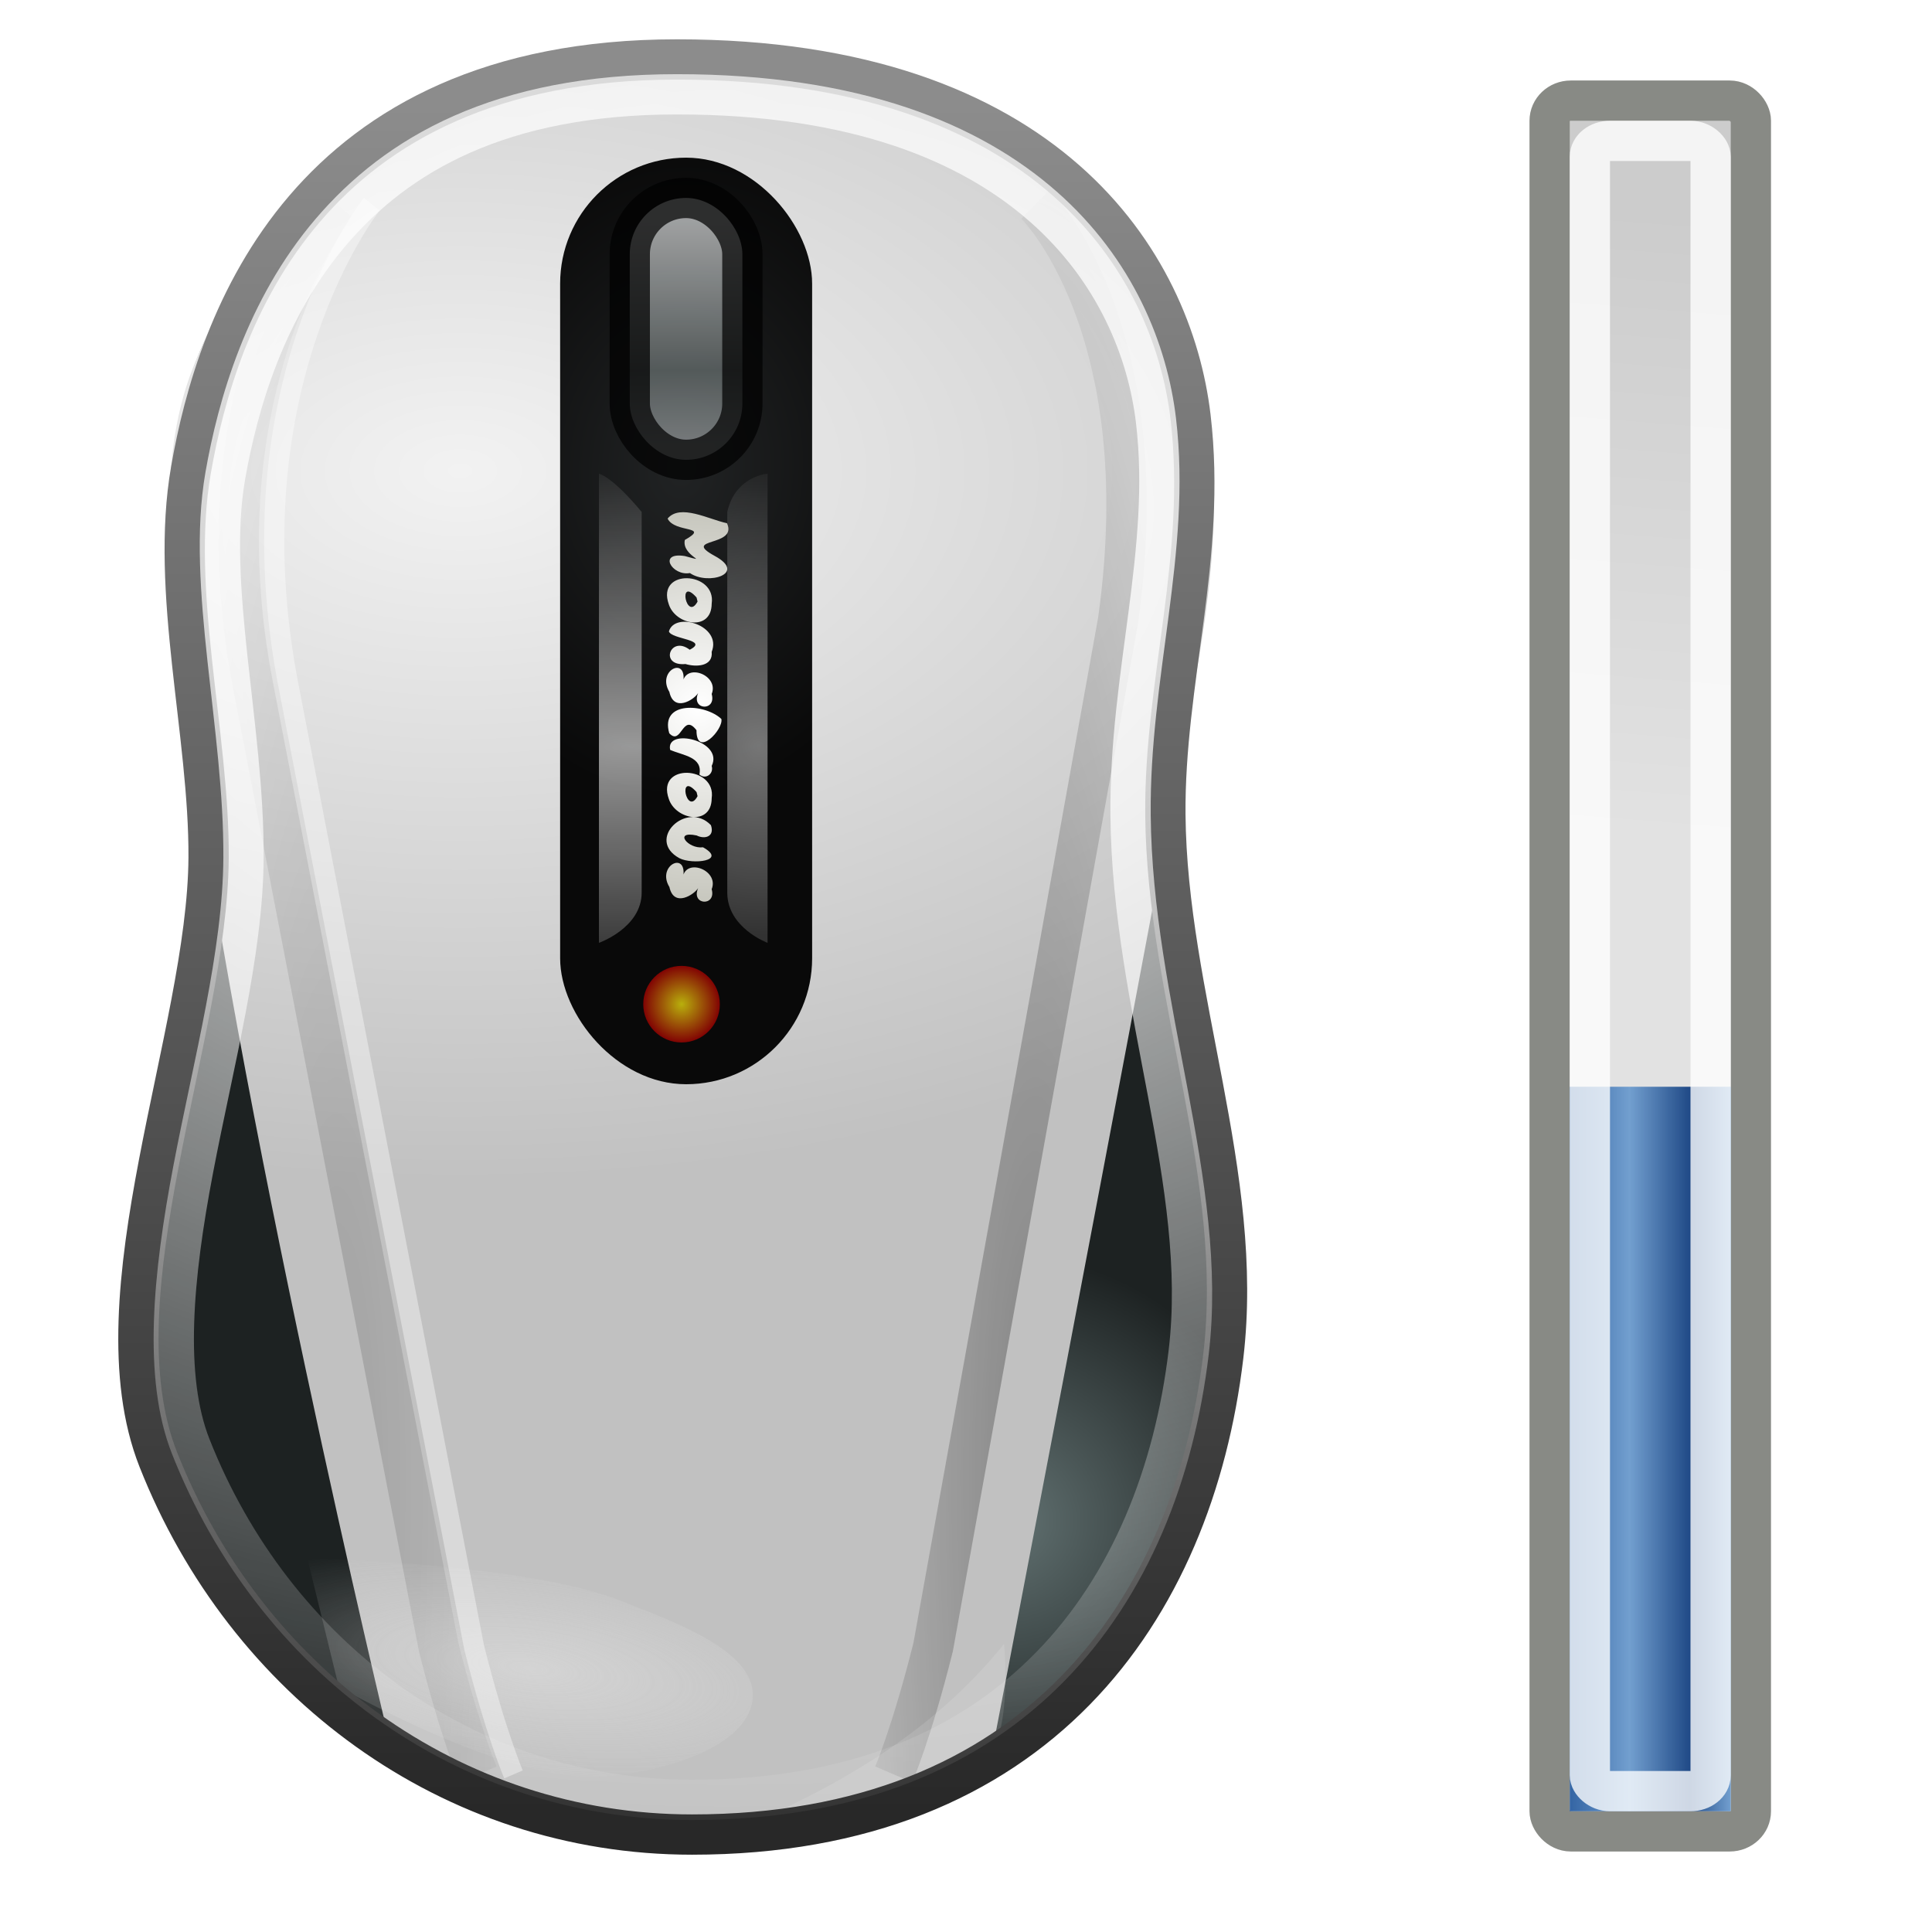 <?xml version="1.0" encoding="UTF-8" standalone="no"?>
<!-- Created with Inkscape (http://www.inkscape.org/) -->

<svg
   xmlns:dc="http://purl.org/dc/elements/1.1/"
   xmlns:cc="http://creativecommons.org/ns#"
   xmlns:rdf="http://www.w3.org/1999/02/22-rdf-syntax-ns#"
   xmlns:svg="http://www.w3.org/2000/svg"
   xmlns="http://www.w3.org/2000/svg"
   xmlns:xlink="http://www.w3.org/1999/xlink"
   xmlns:sodipodi="http://sodipodi.sourceforge.net/DTD/sodipodi-0.dtd"
   xmlns:inkscape="http://www.inkscape.org/namespaces/inkscape"
   width="48"
   height="48"
   id="svg4227"
   version="1.1"
   inkscape:version="0.48.4 r9939"
   sodipodi:docname="xfpm-mouse-040.svg">
  <defs
     id="defs4229">
    <linearGradient
       id="linearGradient4304-6">
      <stop
         style="stop-color:#cccccc;stop-opacity:1;"
         offset="0"
         id="stop4306-6" />
      <stop
         style="stop-color:#e2e2e2;stop-opacity:1;"
         offset="1"
         id="stop4308-0" />
    </linearGradient>
    <linearGradient
       y2="20.639"
       x2="37.715"
       y1="5.171"
       x1="38.187"
       gradientTransform="matrix(0.384,0,0,1.004,26.022,1004.351)"
       gradientUnits="userSpaceOnUse"
       id="linearGradient3189"
       xlink:href="#linearGradient4304-6"
       inkscape:collect="always" />
    <filter
       color-interpolation-filters="sRGB"
       inkscape:collect="always"
       id="filter5624"
       x="-0.164"
       width="1.327"
       y="-0.102"
       height="1.203">
      <feGaussianBlur
         inkscape:collect="always"
         stdDeviation="8.65"
         id="feGaussianBlur5626" />
    </filter>
    <linearGradient
       inkscape:collect="always"
       id="linearGradient4083-1-0">
      <stop
         style="stop-color:#627272;stop-opacity:1"
         offset="0"
         id="stop4085-4-5" />
      <stop
         style="stop-color:#1d2222;stop-opacity:1"
         offset="1"
         id="stop4087-9-5" />
    </linearGradient>
    <linearGradient
       inkscape:collect="always"
       id="linearGradient3914-8-9">
      <stop
         style="stop-color:#f2f2f2;stop-opacity:1"
         offset="0"
         id="stop3916-4-6" />
      <stop
         style="stop-color:#c1c1c1;stop-opacity:1"
         offset="1"
         id="stop3918-4-4" />
    </linearGradient>
    <linearGradient
       inkscape:collect="always"
       id="linearGradient4612-5-2">
      <stop
         style="stop-color:#212324;stop-opacity:1;"
         offset="0"
         id="stop4614-0-7" />
      <stop
         style="stop-color:#090909;stop-opacity:1"
         offset="1"
         id="stop4616-1-4" />
    </linearGradient>
    <linearGradient
       id="linearGradient5582">
      <stop
         id="stop5584"
         offset="0"
         style="stop-color:#999ea0;stop-opacity:1" />
      <stop
         style="stop-color:#6b7373;stop-opacity:1"
         offset="0.33"
         id="stop5586" />
      <stop
         id="stop5588"
         offset="1"
         style="stop-color:#d8dadb;stop-opacity:1" />
    </linearGradient>
    <linearGradient
       inkscape:collect="always"
       id="linearGradient4067-2-1">
      <stop
         style="stop-color:#fff20d;stop-opacity:1"
         offset="0"
         id="stop4069-1-9" />
      <stop
         style="stop-color:#b10000;stop-opacity:1"
         offset="1"
         id="stop4071-5-5" />
    </linearGradient>
    <linearGradient
       inkscape:collect="always"
       id="linearGradient3940-5-5">
      <stop
         style="stop-color:#000000;stop-opacity:1;"
         offset="0"
         id="stop3942-3-6" />
      <stop
         style="stop-color:#000000;stop-opacity:0;"
         offset="1"
         id="stop3944-1-4" />
    </linearGradient>
    <linearGradient
       inkscape:collect="always"
       id="linearGradient3924-6-2">
      <stop
         style="stop-color:#f2f2f2;stop-opacity:1;"
         offset="0"
         id="stop3926-6-5" />
      <stop
         style="stop-color:#f2f2f2;stop-opacity:0;"
         offset="1"
         id="stop3928-5-4" />
    </linearGradient>
    <filter
       color-interpolation-filters="sRGB"
       inkscape:collect="always"
       id="filter4414-5-4"
       x="-0.244"
       width="1.489"
       y="-0.407"
       height="1.814">
      <feGaussianBlur
         inkscape:collect="always"
         stdDeviation="4.329"
         id="feGaussianBlur4416-2-1" />
    </filter>
    <filter
       color-interpolation-filters="sRGB"
       inkscape:collect="always"
       id="filter3962-6-1"
       x="-0.074"
       width="1.147"
       y="-0.108"
       height="1.215">
      <feGaussianBlur
         inkscape:collect="always"
         stdDeviation="0.987"
         id="feGaussianBlur3964-9-5" />
    </filter>
    <linearGradient
       inkscape:collect="always"
       id="linearGradient3968-7-0">
      <stop
         style="stop-color:#ffffff;stop-opacity:1;"
         offset="0"
         id="stop3970-7-6" />
      <stop
         style="stop-color:#ffffff;stop-opacity:0;"
         offset="1"
         id="stop3972-4-9" />
    </linearGradient>
    <linearGradient
       inkscape:collect="always"
       id="linearGradient4059-1-5">
      <stop
         style="stop-color:#ffffff;stop-opacity:1"
         offset="0"
         id="stop4061-2-8" />
      <stop
         style="stop-color:#c7c7be;stop-opacity:1"
         offset="1"
         id="stop4063-3-3" />
    </linearGradient>
    <linearGradient
       inkscape:collect="always"
       id="linearGradient5592-4">
      <stop
         style="stop-color:#8c8c8c;stop-opacity:1;"
         offset="0"
         id="stop5594-6" />
      <stop
         style="stop-color:#282828;stop-opacity:1"
         offset="1"
         id="stop5596-3" />
    </linearGradient>
    <linearGradient
       inkscape:collect="always"
       id="linearGradient5604">
      <stop
         style="stop-color:#ffffff;stop-opacity:1;"
         offset="0"
         id="stop5606" />
      <stop
         style="stop-color:#ffffff;stop-opacity:0;"
         offset="1"
         id="stop5608" />
    </linearGradient>
    <radialGradient
       r="31.872"
       fy="180.693"
       fx="108.332"
       cy="180.693"
       cx="108.332"
       gradientTransform="matrix(-0.999,-0.032,-0.031,0.975,289.549,64.917)"
       gradientUnits="userSpaceOnUse"
       id="radialGradient3745"
       xlink:href="#linearGradient4083-1-0"
       inkscape:collect="always" />
    <radialGradient
       r="60.606"
       fy="127.93"
       fx="117.078"
       cy="127.93"
       cx="117.078"
       gradientTransform="matrix(2.32,0,0,1.368,-159.245,-59.834)"
       gradientUnits="userSpaceOnUse"
       id="radialGradient3747"
       xlink:href="#linearGradient3914-8-9"
       inkscape:collect="always" />
    <radialGradient
       r="12.859"
       fy="128.396"
       fx="144.728"
       cy="128.396"
       cx="144.728"
       gradientTransform="matrix(2.298,0.069,-0.114,2.998,-179.781,-280.167)"
       gradientUnits="userSpaceOnUse"
       id="radialGradient3749"
       xlink:href="#linearGradient4612-5-2"
       inkscape:collect="always" />
    <linearGradient
       y2="85.6"
       x2="144.642"
       y1="107.6"
       x1="144.642"
       gradientTransform="matrix(1.398,0,0,1.182,-64.351,-15.152)"
       gradientUnits="userSpaceOnUse"
       id="linearGradient3751"
       xlink:href="#linearGradient5582"
       inkscape:collect="always" />
    <radialGradient
       r="2.298"
       fy="164.059"
       fx="-136.648"
       cy="164.059"
       cx="-136.648"
       gradientUnits="userSpaceOnUse"
       id="radialGradient3753"
       xlink:href="#linearGradient4067-2-1"
       inkscape:collect="always" />
    <radialGradient
       r="14.519"
       fy="170.728"
       fx="96.249"
       cy="170.728"
       cx="96.249"
       gradientTransform="matrix(1.864,0,0,11.819,-81.455,-1785.168)"
       gradientUnits="userSpaceOnUse"
       id="radialGradient3755"
       xlink:href="#linearGradient3940-5-5"
       inkscape:collect="always" />
    <radialGradient
       r="21.263"
       fy="245.766"
       fx="-155.737"
       cy="245.766"
       cx="-155.737"
       gradientTransform="matrix(1.539,0.235,-0.061,0.596,374.865,136.968)"
       gradientUnits="userSpaceOnUse"
       id="radialGradient3757"
       xlink:href="#linearGradient3924-6-2"
       inkscape:collect="always" />
    <radialGradient
       r="14.519"
       fy="170.728"
       fx="96.249"
       cy="170.728"
       cx="96.249"
       gradientTransform="matrix(-1.864,0,0,11.819,358.846,-1785.168)"
       gradientUnits="userSpaceOnUse"
       id="radialGradient3759"
       xlink:href="#linearGradient3940-5-5"
       inkscape:collect="always" />
    <radialGradient
       r="1.25"
       fy="131.401"
       fx="155.952"
       cy="131.401"
       cx="155.952"
       gradientTransform="matrix(29.281,0,0,28.637,-4419.205,-3615.576)"
       gradientUnits="userSpaceOnUse"
       id="radialGradient3761"
       xlink:href="#linearGradient3968-7-0"
       inkscape:collect="always" />
    <radialGradient
       r="31.462"
       fy="187.108"
       fx="75.903"
       cy="187.108"
       cx="75.903"
       gradientTransform="matrix(0.998,0.056,-0.059,1.05,11.228,-13.717)"
       gradientUnits="userSpaceOnUse"
       id="radialGradient3763"
       xlink:href="#linearGradient4059-1-5"
       inkscape:collect="always" />
    <radialGradient
       r="1.25"
       fy="131.401"
       fx="155.952"
       cy="131.401"
       cx="155.952"
       gradientTransform="matrix(-108.698,0,0,28.637,17084.071,-3615.576)"
       gradientUnits="userSpaceOnUse"
       id="radialGradient3765"
       xlink:href="#linearGradient3968-7-0"
       inkscape:collect="always" />
    <linearGradient
       y2="95.094"
       x2="319.655"
       y1="52.687"
       x1="319.655"
       gradientTransform="matrix(4.699,0,0,4.699,-1365.452,-175.108)"
       gradientUnits="userSpaceOnUse"
       id="linearGradient3767"
       xlink:href="#linearGradient5592-4"
       inkscape:collect="always" />
    <radialGradient
       r="61.735"
       fy="139.735"
       fx="143.034"
       cy="139.735"
       cx="143.034"
       gradientTransform="matrix(3.484,0.01,-0.007,2.6,-354.266,-245.178)"
       gradientUnits="userSpaceOnUse"
       id="radialGradient3769"
       xlink:href="#linearGradient5604"
       inkscape:collect="always" />
    <linearGradient
       id="linearGradient9051-96-9-8-7-3">
      <stop
         style="stop-color:#3465a4;stop-opacity:1"
         offset="0"
         id="stop9053-1-9-9-4-9" />
      <stop
         id="stop9055-04-3-2-8-9"
         offset="0.372"
         style="stop-color:#729fcf;stop-opacity:1" />
      <stop
         id="stop9057-2-6-8-5-9"
         offset="0.744"
         style="stop-color:#204a87;stop-opacity:1" />
      <stop
         style="stop-color:#729fcf;stop-opacity:1"
         offset="1"
         id="stop9059-22-0-8-8-2" />
    </linearGradient>
    <linearGradient
       inkscape:collect="always"
       xlink:href="#linearGradient9051-96-9-8-7-3"
       id="linearGradient3796"
       gradientUnits="userSpaceOnUse"
       gradientTransform="matrix(2,0,0,3.6,-13,-2724.741)"
       x1="26"
       y1="1045.862"
       x2="28"
       y2="1045.862" />
  </defs>
  <sodipodi:namedview
     id="base"
     pagecolor="#ffffff"
     bordercolor="#666666"
     borderopacity="1.0"
     inkscape:pageopacity="0.0"
     inkscape:pageshadow="2"
     inkscape:zoom="7.9195959"
     inkscape:cx="41.333814"
     inkscape:cy="9.0256323"
     inkscape:document-units="px"
     inkscape:current-layer="layer1"
     showgrid="true"
     inkscape:window-width="1530"
     inkscape:window-height="1171"
     inkscape:window-x="38"
     inkscape:window-y="25"
     inkscape:window-maximized="0">
    <inkscape:grid
       type="xygrid"
       id="grid3061"
       empspacing="5"
       visible="true"
       enabled="true"
       snapvisiblegridlinesonly="true" />
  </sodipodi:namedview>
  <g
     inkscape:label="Layer 1"
     inkscape:groupmode="layer"
     id="layer1"
     transform="translate(0,-1004.362)">
    <rect
       style="color:#000000;fill:url(#linearGradient3189);fill-opacity:1;fill-rule:evenodd;stroke:#888a85;stroke-width:1;stroke-linecap:butt;stroke-linejoin:round;stroke-miterlimit:4;stroke-opacity:1;stroke-dasharray:none;stroke-dashoffset:0;marker:none;visibility:visible;display:inline;overflow:visible"
       id="rect4302"
       width="5"
       height="43"
       x="38.5"
       y="1006.862"
       rx="0.525"
       ry="0.5" />
    <rect
       style="fill:url(#linearGradient3796);fill-opacity:1;stroke:none"
       id="rect4516"
       width="4"
       height="18"
       x="39"
       y="1031.362" />
    <rect
       ry="0.395"
       rx="0.5"
       y="1007.862"
       x="39.5"
       height="41"
       width="3"
       id="rect4312"
       style="opacity:0.78;color:#000000;fill:none;stroke:#ffffff;stroke-width:1;stroke-linecap:butt;stroke-linejoin:round;stroke-miterlimit:4;stroke-opacity:1;stroke-dasharray:none;stroke-dashoffset:0;marker:none;visibility:visible;display:inline;overflow:visible" />
    <g
       transform="matrix(0.213,0,0,0.213,-12.501,991.529)"
       style="display:inline;enable-background:new"
       id="g4628-3">
      <path
         sodipodi:nodetypes="csscsssscsssc"
         inkscape:connector-curvature="0"
         id="path4568-0"
         d="m 143.013,73.306 c -10.044,0.285 -27.753,2.88 -38.188,10.281 -8.229,5.837 -16.921,15.913 -20.156,25.469 -3.855,11.386 -2.475,24.395 0,36.062 0,0 1.602,14.587 1.406,21.906 -0.482,18.032 -6.738,40.146 -6.375,53.75 2.083,77.973 126.844,74.09 126.844,0 0,-13.609 -5.893,-35.718 -6.375,-53.75 -0.196,-7.319 1.438,-21.906 1.438,-21.906 2.475,-11.667 3.855,-24.676 0,-36.062 -3.235,-9.556 -11.928,-19.632 -20.156,-25.469 -10.434,-7.401 -28.143,-9.996 -38.188,-10.281 -0.08,-0.002 -0.171,0.002 -0.25,0 z"
         style="color:#000000;fill:#000000;fill-opacity:1;fill-rule:nonzero;stroke:none;stroke-width:2;marker:none;visibility:visible;display:inline;overflow:visible;filter:url(#filter5624);enable-background:accumulate"
         transform="matrix(0.946,0,0,0.946,2.98,9.42)" />
      <path
         sodipodi:nodetypes="csscsssscsssc"
         inkscape:connector-curvature="0"
         id="use3906-1"
         d="m 139.488,67.781 c -10.044,0.285 -27.753,2.88 -38.188,10.281 -8.229,5.837 -16.921,15.913 -20.156,25.469 -3.855,11.386 -2.475,24.395 0,36.062 0,0 1.602,14.587 1.406,21.906 -0.482,18.032 -6.738,40.146 -6.375,53.75 2.083,77.973 126.844,74.09 126.844,0 0,-13.609 -5.893,-35.718 -6.375,-53.75 -0.196,-7.319 0.556,-21.906 0.556,-21.906 2.475,-11.667 4.736,-24.676 0.881,-36.062 -3.235,-9.556 -11.928,-19.632 -20.156,-25.469 -10.434,-7.401 -28.143,-9.996 -38.188,-10.281 -0.08,-0.002 -0.171,0.002 -0.25,0 z"
         style="color:#000000;fill:url(#radialGradient3745);fill-opacity:1;fill-rule:nonzero;stroke:none;stroke-width:2;marker:none;visibility:visible;display:inline;overflow:visible;enable-background:accumulate" />
      <path
         sodipodi:nodetypes="ssccsss"
         inkscape:connector-curvature="0"
         id="path3896-4"
         d="m 81.145,103.281 c -4.34,11.21 -2.565,24.581 -0.906,38.062 5.783,46.986 23.875,122 23.875,122 21.823,12.613 49.059,14.459 70.531,0 0,0 14.51,-75.45 23.125,-122 2.348,-12.688 4.186,-27.01 0.094,-38.312 -17.338,-47.888 -96.962,-50.782 -116.719,0.25 z"
         style="color:#000000;fill:url(#radialGradient3747);fill-opacity:1;fill-rule:nonzero;stroke:none;stroke-width:2;marker:none;visibility:visible;display:inline;overflow:visible;enable-background:accumulate" />
      <rect
         ry="14.697"
         rx="14.697"
         y="78.639"
         x="124.025"
         height="108.077"
         width="29.394"
         id="rect3898-2"
         style="color:#000000;fill:url(#radialGradient3749);fill-opacity:1;fill-rule:nonzero;stroke:none;stroke-width:2;marker:none;visibility:visible;display:inline;overflow:visible;enable-background:accumulate" />
      <rect
         ry="6.568"
         rx="6.568"
         y="83.338"
         x="132.147"
         height="30.544"
         width="13.136"
         id="rect3900-7"
         style="opacity:0.712;color:#000000;fill:url(#linearGradient3751);fill-opacity:1;fill-rule:nonzero;stroke:#000000;stroke-width:4.699;stroke-miterlimit:4;stroke-opacity:1;stroke-dasharray:none;marker:none;visibility:visible;display:inline;overflow:visible;enable-background:accumulate" />
      <path
         transform="matrix(1.944,0,0,1.944,403.83,-141.553)"
         d="m -134.35,164.059 c 0,1.269 -1.029,2.298 -2.298,2.298 -1.269,0 -2.298,-1.029 -2.298,-2.298 0,-1.269 1.029,-2.298 2.298,-2.298 1.269,0 2.298,1.029 2.298,2.298 z"
         sodipodi:ry="2.2980971"
         sodipodi:rx="2.2980971"
         sodipodi:cy="164.05872"
         sodipodi:cx="-136.64839"
         id="path3902-5"
         style="opacity:0.712;color:#000000;fill:url(#radialGradient3753);fill-opacity:1;fill-rule:nonzero;stroke:none;stroke-width:2;marker:none;visibility:visible;display:inline;overflow:visible;enable-background:accumulate"
         sodipodi:type="arc" />
      <path
         sodipodi:nodetypes="cccc"
         inkscape:connector-curvature="0"
         id="path3904-4"
         d="m 114.452,267.22 c 0,0 -2.121,-4.95 -4.596,-14.849 L 88.29,140.648 c -7.071,-35.709 9.632,-56.569 9.632,-56.569"
         style="opacity:0.159;color:#000000;fill:none;stroke:url(#radialGradient3755);stroke-width:4.699;stroke-miterlimit:4;stroke-opacity:1;stroke-dasharray:none;marker:none;visibility:visible;display:inline;overflow:visible;enable-background:accumulate" />
      <path
         transform="matrix(1.222,0,0,1,-26.441,8)"
         sodipodi:nodetypes="ccssac"
         inkscape:connector-curvature="0"
         id="path3922-4"
         d="m 99,234 3,15 c 0,0 15.99,11.213 25,10.5 5.671,-0.449 13.965,-3.337 14.5,-9 0.532,-5.637 -7.413,-9.015 -12.5,-11.5 -9.109,-4.45 -30,-5 -30,-5 z"
         style="opacity:0.621;color:#000000;fill:url(#radialGradient3757);fill-opacity:1;fill-rule:nonzero;stroke:none;stroke-width:1;marker:none;visibility:visible;display:inline;overflow:visible;filter:url(#filter4414-5-4);enable-background:accumulate" />
      <path
         style="opacity:0.31;color:#000000;fill:none;stroke:url(#radialGradient3759);stroke-width:4.699;stroke-miterlimit:4;stroke-opacity:1;stroke-dasharray:none;marker:none;visibility:visible;display:inline;overflow:visible;enable-background:accumulate"
         d="m 162.938,267.22 c 0,0 2.121,-4.95 4.596,-14.849 l 21.567,-119.723 c 4.821,-34.459 -9.632,-48.569 -9.632,-48.569"
         id="path3948-1"
         inkscape:connector-curvature="0"
         sodipodi:nodetypes="cccc" />
      <path
         sodipodi:nodetypes="cscc"
         inkscape:connector-curvature="0"
         id="path3956-9"
         d="m 143.801,274 c 2,-0.5 23.14,-0.692 30,-8.5 3.003,-3.417 2,-13.5 2,-13.5 -8.357,10.413 -19.665,16.891 -32,22 z"
         style="opacity:0.342;color:#000000;fill:#ffffff;fill-opacity:1;fill-rule:nonzero;stroke:none;stroke-width:1;marker:none;visibility:visible;display:inline;overflow:visible;filter:url(#filter3962-6-1);enable-background:accumulate" />
      <path
         sodipodi:nodetypes="ccccc"
         inkscape:connector-curvature="0"
         id="rect3966-2"
         d="m 143.52,119.963 c 0.94,-4.2 4.699,-4.463 4.699,-4.463 l 0,54.725 c 0,0 -4.699,-1.75 -4.699,-5.862 z"
         style="opacity:0.437;color:#000000;fill:url(#radialGradient3761);fill-opacity:1;fill-rule:nonzero;stroke:none;stroke-width:1;marker:none;visibility:visible;display:inline;overflow:visible;enable-background:accumulate" />
      <g
         transform="matrix(0,0.722,-0.722,0,275.114,87.906)"
         id="text4017-1"
         style="font-size:12.23px;font-style:italic;font-variant:normal;font-weight:bold;font-stretch:normal;text-align:start;line-height:125%;letter-spacing:0px;word-spacing:0px;writing-mode:lr-tb;text-anchor:start;fill:#eeeeec;fill-opacity:1;stroke:none;font-family:Cantarell;-inkscape-font-specification:Cantarell Bold Italic">
        <path
           style="fill:url(#radialGradient3763);fill-opacity:1"
           inkscape:connector-curvature="0"
           id="path4041-8"
           d="m 46.219,182.312 c -0.6,2.904 -3.191,7.561 -0.747,9.59 2.378,-1.144 1.09,-6.956 3.453,-2.785 2.588,0.578 3.772,-4.33 2.6,0.015 -0.699,4.408 3.274,2.051 2.748,-0.834 2.028,-2.918 0.098,-9.29 -2.769,-4.003 -3.002,5.5 -1.391,-3.792 -5.285,-1.982 z m 31.625,0.906 c -2.461,2.592 -3.015,9.956 2.312,8.417 2.127,-1.994 -3.436,-2.138 -0.492,-4.4 4.584,0.025 -0.149,-4.405 -1.819,-4.017 z m -18.625,1.562 c -5.25,-0.778 -5.744,9.01 0.102,6.929 3.37,-1.081 4.464,-6.91 -0.102,-6.929 z m 7.781,0 c -4.23,-1.704 -6.62,5.949 -3.298,6.91 1.286,-0.4 1.32,-6.566 2.96,-3.359 -2.406,3.136 2.707,4.982 2.308,0.683 C 69.465,187.376 69.425,184.537 67,184.781 z m 6.812,0 c -3.205,-1.291 -5.281,4.737 -1.348,4.713 -5.064,-1.218 -2.619,4.319 1.011,2.123 3.36,-0.722 1.254,-4.005 0.181,-4.647 2.806,1.184 3,-2.988 0.155,-2.189 z m 11.625,0 c -4.104,-2.009 -6.244,7.506 -2.596,6.709 0.919,-2.107 1.131,-5.285 3.976,-4.725 0.898,-1.024 -0.141,-2.357 -1.38,-1.985 z m 5.219,0 c -5.25,-0.778 -5.744,9.01 0.102,6.929 3.37,-1.081 4.464,-6.91 -0.102,-6.929 z m 14.688,0 c -3.198,-1.289 -5.327,4.722 -1.379,4.713 -5.085,-1.214 -2.591,4.339 1.034,2.118 3.382,-0.734 1.201,-4.024 0.174,-4.641 2.784,1.205 2.999,-2.973 0.172,-2.189 z M 95,184.906 c -4.055,3.902 2.33,10.594 5.339,5.09 1.055,-2.022 0.478,-7.812 -1.763,-3.814 0.317,2.412 -2.713,4.845 -1.91,1.029 0.676,-1.354 0.165,-2.949 -1.665,-2.305 z m -36.125,2.156 c 3.334,1.776 -4.171,3.276 -0.655,0.162 L 58.875,187.062 z m 31.438,0 c 3.334,1.776 -4.171,3.276 -0.655,0.162 L 90.312,187.062 z" />
      </g>
      <path
         style="opacity:0.576;color:#000000;fill:url(#radialGradient3765);fill-opacity:1;fill-rule:nonzero;stroke:none;stroke-width:1;marker:none;visibility:visible;display:inline;overflow:visible;enable-background:accumulate"
         d="m 133.535,119.963 c -3.489,-4.2 -4.984,-4.463 -4.984,-4.463 l 0,54.725 c 0,0 4.984,-1.75 4.984,-5.862 z"
         id="path4075-3"
         inkscape:connector-curvature="0"
         sodipodi:nodetypes="ccccc" />
      <path
         style="opacity:0.388;color:#000000;fill:none;stroke:#ffffff;stroke-width:2.35;stroke-miterlimit:4;stroke-opacity:1;stroke-dasharray:none;marker:none;visibility:visible;display:inline;overflow:visible;enable-background:accumulate"
         d="m 118.583,267.22 c 0,0 -2.121,-4.95 -4.596,-14.849 L 92.42,140.648 c -7.071,-35.709 9.632,-56.569 9.632,-56.569"
         id="path4079-5"
         inkscape:connector-curvature="0"
         sodipodi:nodetypes="cccc" />
      <path
         style="color:#000000;fill:none;stroke:url(#linearGradient3767);stroke-width:4.699;stroke-linecap:round;stroke-linejoin:miter;stroke-miterlimit:4;stroke-opacity:1;stroke-dasharray:none;stroke-dashoffset:0;marker:none;visibility:visible;display:inline;overflow:visible;enable-background:accumulate"
         d="m 139.409,274.235 c 40.13,0 58.443,-26.171 61.968,-55.801 2.501,-21.02 -6.567,-41.931 -6.755,-63.143 -0.138,-15.556 4.853,-30.147 2.937,-46.403 -2.117,-17.958 -16.628,-41.704 -59.912,-41.704 -43.284,0 -53.662,30.532 -56.682,47.871 -2.471,14.188 2.136,30.827 2.056,45.228 -0.115,20.546 -13.411,51.078 -5.874,70.192 10.209,25.887 34.139,43.76 62.262,43.76 z"
         id="path5590"
         inkscape:connector-curvature="0"
         sodipodi:nodetypes="sssszssss" />
      <path
         sodipodi:type="inkscape:offset"
         inkscape:radius="-4.066524"
         inkscape:original="M 137.65625 67.1875 C 94.372102 67.1875 83.988339 97.722808 80.96875 115.0625 C 78.498101 129.25005 83.111462 145.88041 83.03125 160.28125 C 82.916594 180.82701 69.618791 211.35519 77.15625 230.46875 C 87.364913 256.35588 111.28286 274.25 139.40625 274.25 C 179.53619 274.25 197.84942 248.06698 201.375 218.4375 C 203.87615 197.41751 194.8132 176.49342 194.625 155.28125 C 194.48685 139.72499 199.47838 125.13091 197.5625 108.875 C 195.44597 90.916648 180.94041 67.1875 137.65625 67.1875 z "
         xlink:href="#path5590"
         style="color:#000000;fill:none;stroke:url(#radialGradient3769);stroke-width:4.699;stroke-linecap:round;stroke-linejoin:miter;stroke-miterlimit:4;stroke-opacity:1;stroke-dasharray:none;stroke-dashoffset:0;marker:none;visibility:visible;display:inline;overflow:visible;enable-background:accumulate"
         id="path5600"
         inkscape:href="#path5590"
         d="m 137.656,71.25 c -20.686,0 -32.675,7.066 -40.344,16.031 -7.669,8.965 -10.9,20.178 -12.344,28.469 -2.232,12.816 2.21,29.276 2.125,44.562 -0.062,11.139 -3.514,23.974 -5.875,36.375 -2.361,12.401 -3.48,24.171 -0.281,32.281 9.648,24.466 32.07,41.219 58.469,41.219 19.181,0 32.552,-6.104 41.812,-15.562 9.26,-9.458 14.443,-22.522 16.125,-36.656 2.328,-19.561 -6.583,-40.31 -6.781,-62.656 -0.146,-16.449 4.755,-30.809 2.969,-45.969 -0.956,-8.113 -4.691,-17.558 -13.156,-25 C 171.909,76.901 158.555,71.25 137.656,71.25 z" />
    </g>
  </g>
</svg>
